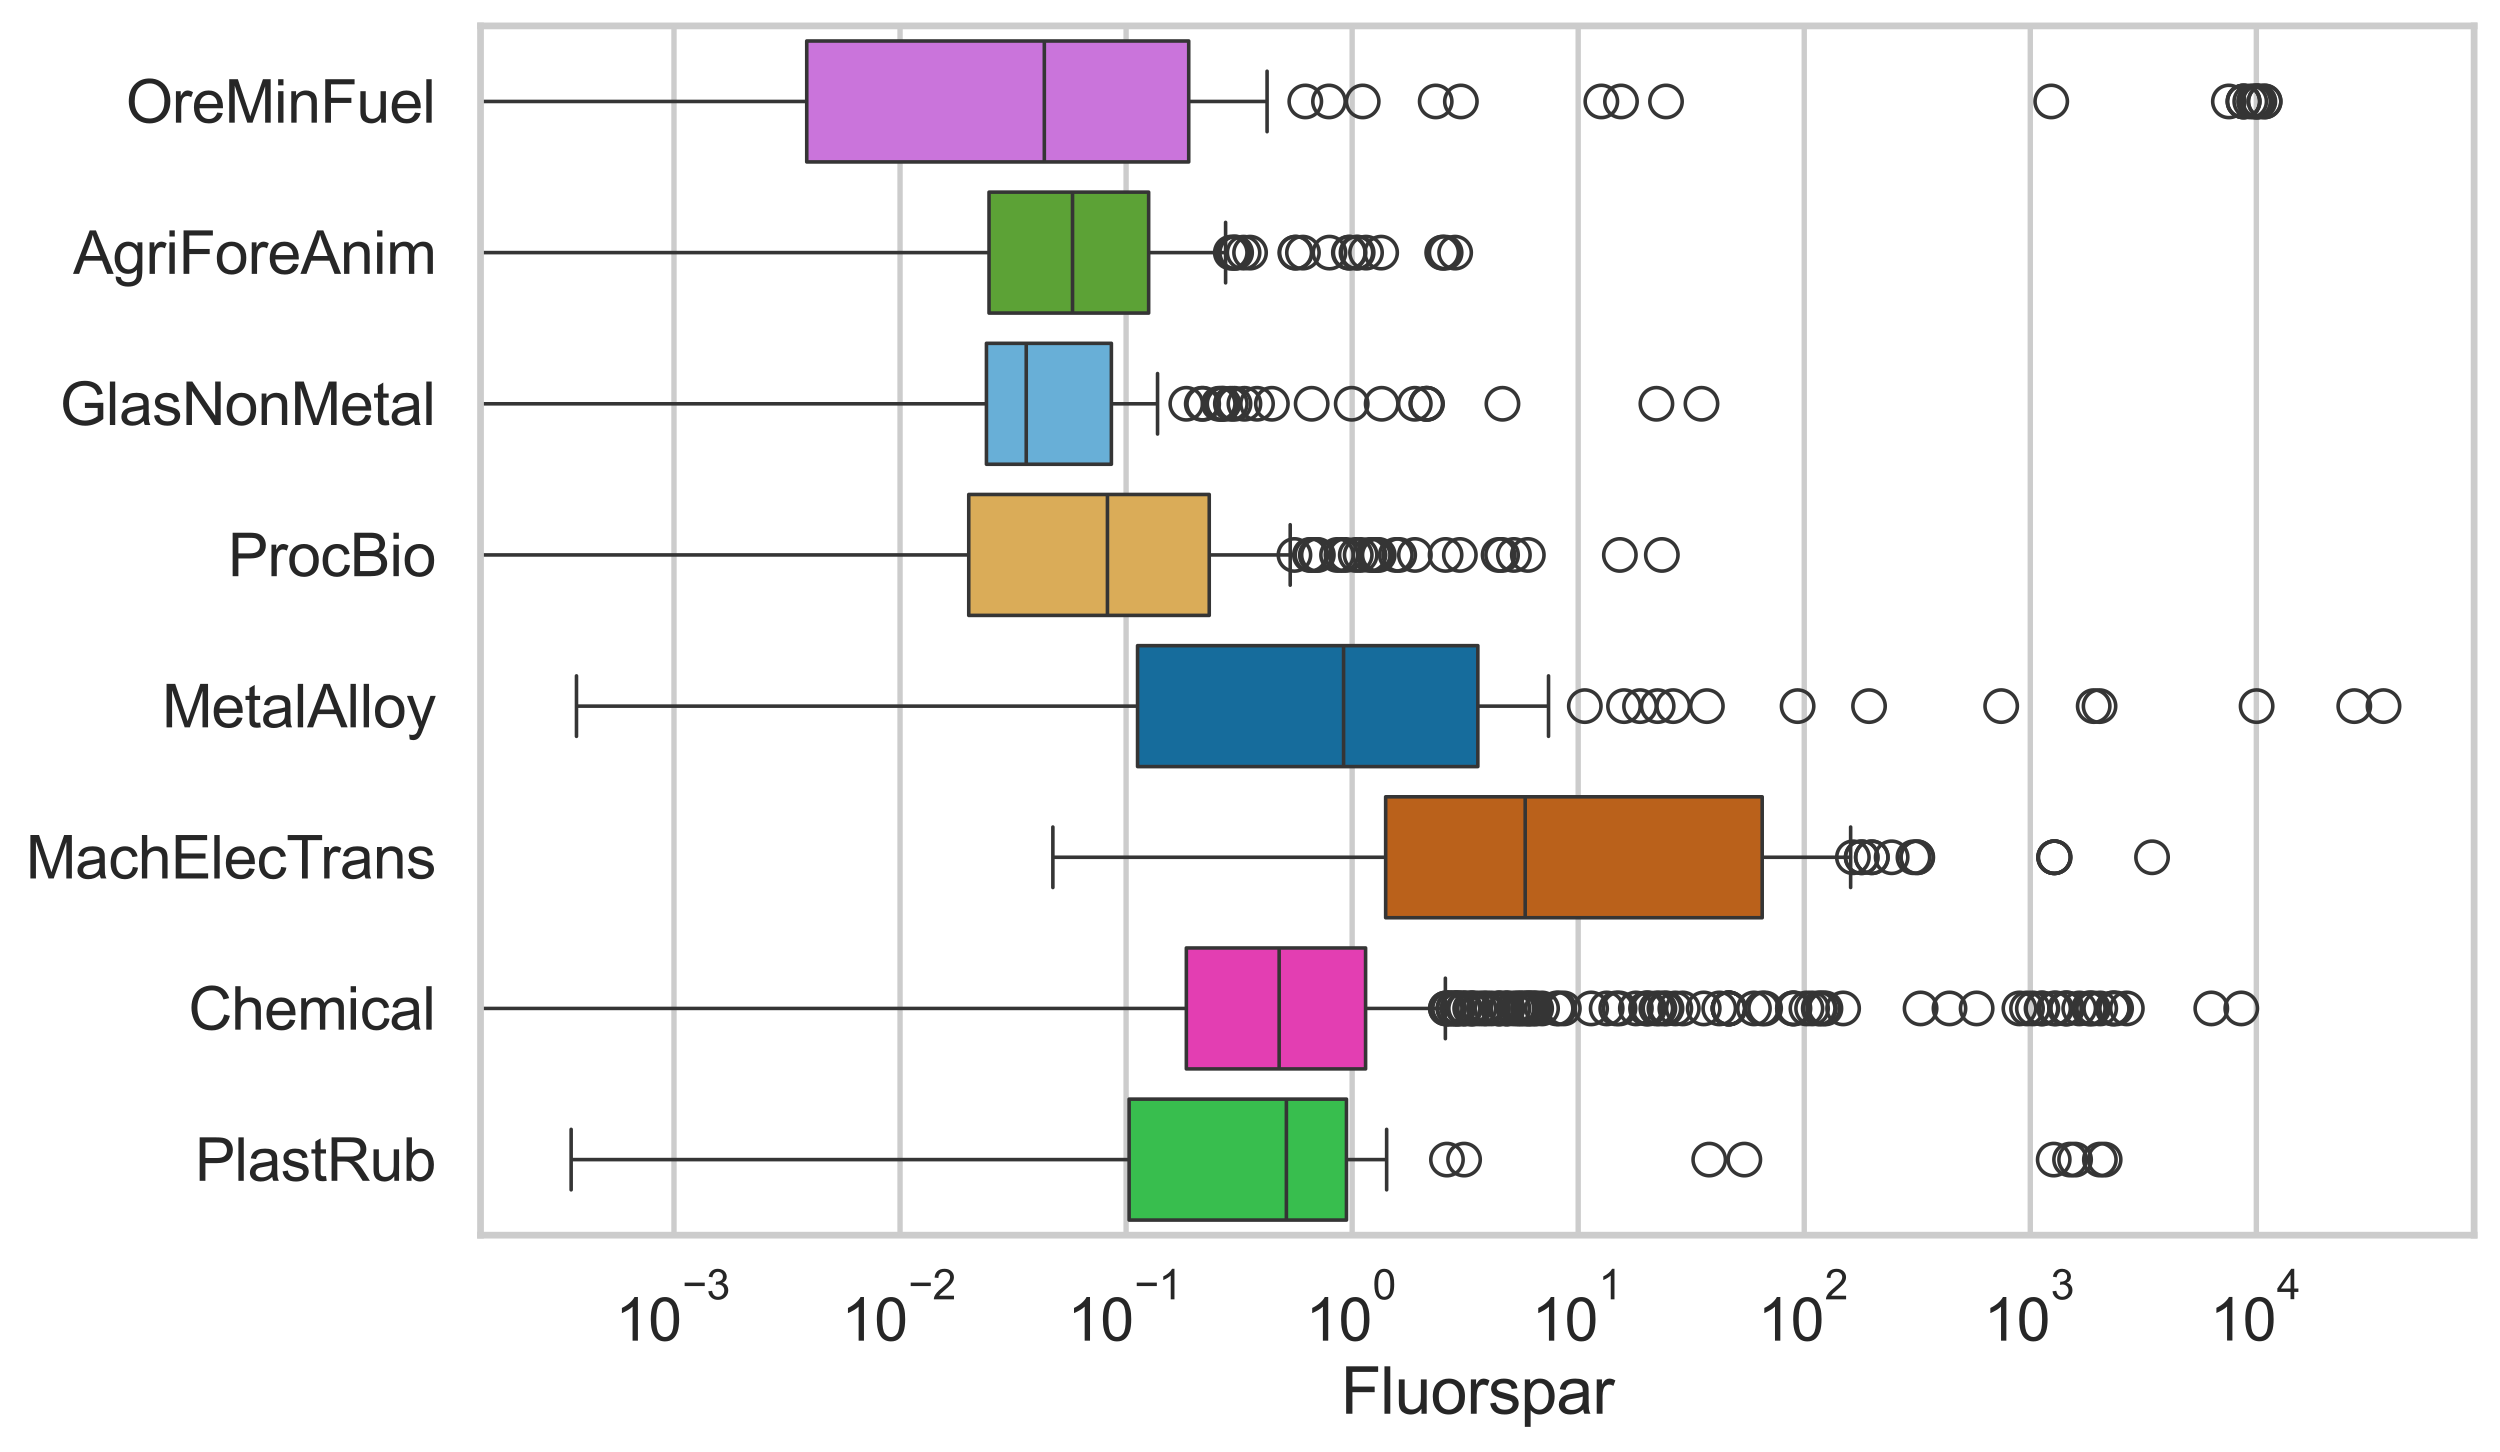 <?xml version="1.0" encoding="utf-8" standalone="no"?>
<!DOCTYPE svg PUBLIC "-//W3C//DTD SVG 1.1//EN"
  "http://www.w3.org/Graphics/SVG/1.1/DTD/svg11.dtd">
<svg xmlns:xlink="http://www.w3.org/1999/xlink" width="695.577pt" height="404.121pt" viewBox="0 0 695.577 404.121" xmlns="http://www.w3.org/2000/svg" version="1.1">
 <defs>
  <style type="text/css">*{stroke-linejoin: round; stroke-linecap: butt}</style>
 </defs>
 <g id="figure_1">
  <g id="patch_1">
   <path d="M 0 404.121 
L 695.577 404.121 
L 695.577 0 
L 0 0 
z
" style="fill: #ffffff"/>
  </g>
  <g id="axes_1">
   <g id="patch_2">
    <path d="M 133.697 343.665 
L 688.377 343.665 
L 688.377 7.2 
L 133.697 7.2 
z
" style="fill: #ffffff"/>
   </g>
   <g id="matplotlib.axis_1">
    <g id="xtick_1">
     <g id="line2d_1">
      <path d="M 187.527 343.665 
L 187.527 7.2 
" clip-path="url(#p55272ef549)" style="fill: none; stroke: #cccccc; stroke-width: 1.5; stroke-linecap: round"/>
     </g>
     <g id="text_1">
      <!-- $\mathdefault{10^{-3}}$ -->
      <g style="fill: #262626" transform="translate(171.192 373.18) scale(0.165 -0.165)">
       <defs>
        <path id="ArialMT-31" d="M 2384 0 
L 1822 0 
L 1822 3584 
Q 1619 3391 1289 3197 
Q 959 3003 697 2906 
L 697 3450 
Q 1169 3672 1522 3987 
Q 1875 4303 2022 4600 
L 2384 4600 
L 2384 0 
z
" transform="scale(0.016)"/>
        <path id="ArialMT-30" d="M 266 2259 
Q 266 3072 433 3567 
Q 600 4063 929 4331 
Q 1259 4600 1759 4600 
Q 2128 4600 2406 4451 
Q 2684 4303 2865 4023 
Q 3047 3744 3150 3342 
Q 3253 2941 3253 2259 
Q 3253 1453 3087 958 
Q 2922 463 2592 192 
Q 2263 -78 1759 -78 
Q 1097 -78 719 397 
Q 266 969 266 2259 
z
M 844 2259 
Q 844 1131 1108 757 
Q 1372 384 1759 384 
Q 2147 384 2411 759 
Q 2675 1134 2675 2259 
Q 2675 3391 2411 3762 
Q 2147 4134 1753 4134 
Q 1366 4134 1134 3806 
Q 844 3388 844 2259 
z
" transform="scale(0.016)"/>
        <path id="ArialMT-2212" d="M 3381 1997 
L 356 1997 
L 356 2522 
L 3381 2522 
L 3381 1997 
z
" transform="scale(0.016)"/>
        <path id="ArialMT-33" d="M 269 1209 
L 831 1284 
Q 928 806 1161 595 
Q 1394 384 1728 384 
Q 2125 384 2398 659 
Q 2672 934 2672 1341 
Q 2672 1728 2419 1979 
Q 2166 2231 1775 2231 
Q 1616 2231 1378 2169 
L 1441 2663 
Q 1497 2656 1531 2656 
Q 1891 2656 2178 2843 
Q 2466 3031 2466 3422 
Q 2466 3731 2256 3934 
Q 2047 4138 1716 4138 
Q 1388 4138 1169 3931 
Q 950 3725 888 3313 
L 325 3413 
Q 428 3978 793 4289 
Q 1159 4600 1703 4600 
Q 2078 4600 2393 4439 
Q 2709 4278 2876 4000 
Q 3044 3722 3044 3409 
Q 3044 3113 2884 2869 
Q 2725 2625 2413 2481 
Q 2819 2388 3044 2092 
Q 3269 1797 3269 1353 
Q 3269 753 2831 336 
Q 2394 -81 1725 -81 
Q 1122 -81 723 278 
Q 325 638 269 1209 
z
" transform="scale(0.016)"/>
       </defs>
       <use xlink:href="#ArialMT-31" transform="translate(0 0.994)"/>
       <use xlink:href="#ArialMT-30" transform="translate(55.615 0.994)"/>
       <use xlink:href="#ArialMT-2212" transform="translate(112.973 70.688) scale(0.7)"/>
       <use xlink:href="#ArialMT-33" transform="translate(153.852 70.688) scale(0.7)"/>
      </g>
     </g>
    </g>
    <g id="xtick_2">
     <g id="line2d_2">
      <path d="M 250.421 343.665 
L 250.421 7.2 
" clip-path="url(#p55272ef549)" style="fill: none; stroke: #cccccc; stroke-width: 1.5; stroke-linecap: round"/>
     </g>
     <g id="text_2">
      <!-- $\mathdefault{10^{-2}}$ -->
      <g style="fill: #262626" transform="translate(234.086 373.18) scale(0.165 -0.165)">
       <defs>
        <path id="ArialMT-32" d="M 3222 541 
L 3222 0 
L 194 0 
Q 188 203 259 391 
Q 375 700 629 1000 
Q 884 1300 1366 1694 
Q 2113 2306 2375 2664 
Q 2638 3022 2638 3341 
Q 2638 3675 2398 3904 
Q 2159 4134 1775 4134 
Q 1369 4134 1125 3890 
Q 881 3647 878 3216 
L 300 3275 
Q 359 3922 746 4261 
Q 1134 4600 1788 4600 
Q 2447 4600 2831 4234 
Q 3216 3869 3216 3328 
Q 3216 3053 3103 2787 
Q 2991 2522 2730 2228 
Q 2469 1934 1863 1422 
Q 1356 997 1212 845 
Q 1069 694 975 541 
L 3222 541 
z
" transform="scale(0.016)"/>
       </defs>
       <use xlink:href="#ArialMT-31" transform="translate(0 0.994)"/>
       <use xlink:href="#ArialMT-30" transform="translate(55.615 0.994)"/>
       <use xlink:href="#ArialMT-2212" transform="translate(112.973 70.688) scale(0.7)"/>
       <use xlink:href="#ArialMT-32" transform="translate(153.852 70.688) scale(0.7)"/>
      </g>
     </g>
    </g>
    <g id="xtick_3">
     <g id="line2d_3">
      <path d="M 313.315 343.665 
L 313.315 7.2 
" clip-path="url(#p55272ef549)" style="fill: none; stroke: #cccccc; stroke-width: 1.5; stroke-linecap: round"/>
     </g>
     <g id="text_3">
      <!-- $\mathdefault{10^{-1}}$ -->
      <g style="fill: #262626" transform="translate(296.98 373.18) scale(0.165 -0.165)">
       <use xlink:href="#ArialMT-31" transform="translate(0 0.994)"/>
       <use xlink:href="#ArialMT-30" transform="translate(55.615 0.994)"/>
       <use xlink:href="#ArialMT-2212" transform="translate(112.973 70.688) scale(0.7)"/>
       <use xlink:href="#ArialMT-31" transform="translate(153.852 70.688) scale(0.7)"/>
      </g>
     </g>
    </g>
    <g id="xtick_4">
     <g id="line2d_4">
      <path d="M 376.209 343.665 
L 376.209 7.2 
" clip-path="url(#p55272ef549)" style="fill: none; stroke: #cccccc; stroke-width: 1.5; stroke-linecap: round"/>
     </g>
     <g id="text_4">
      <!-- $\mathdefault{10^{0}}$ -->
      <g style="fill: #262626" transform="translate(363.256 373.18) scale(0.165 -0.165)">
       <use xlink:href="#ArialMT-31" transform="translate(0 0.994)"/>
       <use xlink:href="#ArialMT-30" transform="translate(55.615 0.994)"/>
       <use xlink:href="#ArialMT-30" transform="translate(112.973 70.688) scale(0.7)"/>
      </g>
     </g>
    </g>
    <g id="xtick_5">
     <g id="line2d_5">
      <path d="M 439.103 343.665 
L 439.103 7.2 
" clip-path="url(#p55272ef549)" style="fill: none; stroke: #cccccc; stroke-width: 1.5; stroke-linecap: round"/>
     </g>
     <g id="text_5">
      <!-- $\mathdefault{10^{1}}$ -->
      <g style="fill: #262626" transform="translate(426.15 373.18) scale(0.165 -0.165)">
       <use xlink:href="#ArialMT-31" transform="translate(0 0.994)"/>
       <use xlink:href="#ArialMT-30" transform="translate(55.615 0.994)"/>
       <use xlink:href="#ArialMT-31" transform="translate(112.973 70.688) scale(0.7)"/>
      </g>
     </g>
    </g>
    <g id="xtick_6">
     <g id="line2d_6">
      <path d="M 501.996 343.665 
L 501.996 7.2 
" clip-path="url(#p55272ef549)" style="fill: none; stroke: #cccccc; stroke-width: 1.5; stroke-linecap: round"/>
     </g>
     <g id="text_6">
      <!-- $\mathdefault{10^{2}}$ -->
      <g style="fill: #262626" transform="translate(489.044 373.18) scale(0.165 -0.165)">
       <use xlink:href="#ArialMT-31" transform="translate(0 0.994)"/>
       <use xlink:href="#ArialMT-30" transform="translate(55.615 0.994)"/>
       <use xlink:href="#ArialMT-32" transform="translate(112.973 70.688) scale(0.7)"/>
      </g>
     </g>
    </g>
    <g id="xtick_7">
     <g id="line2d_7">
      <path d="M 564.89 343.665 
L 564.89 7.2 
" clip-path="url(#p55272ef549)" style="fill: none; stroke: #cccccc; stroke-width: 1.5; stroke-linecap: round"/>
     </g>
     <g id="text_7">
      <!-- $\mathdefault{10^{3}}$ -->
      <g style="fill: #262626" transform="translate(551.938 373.18) scale(0.165 -0.165)">
       <use xlink:href="#ArialMT-31" transform="translate(0 0.994)"/>
       <use xlink:href="#ArialMT-30" transform="translate(55.615 0.994)"/>
       <use xlink:href="#ArialMT-33" transform="translate(112.973 70.688) scale(0.7)"/>
      </g>
     </g>
    </g>
    <g id="xtick_8">
     <g id="line2d_8">
      <path d="M 627.784 343.665 
L 627.784 7.2 
" clip-path="url(#p55272ef549)" style="fill: none; stroke: #cccccc; stroke-width: 1.5; stroke-linecap: round"/>
     </g>
     <g id="text_8">
      <!-- $\mathdefault{10^{4}}$ -->
      <g style="fill: #262626" transform="translate(614.832 373.015) scale(0.165 -0.165)">
       <defs>
        <path id="ArialMT-34" d="M 2069 0 
L 2069 1097 
L 81 1097 
L 81 1613 
L 2172 4581 
L 2631 4581 
L 2631 1613 
L 3250 1613 
L 3250 1097 
L 2631 1097 
L 2631 0 
L 2069 0 
z
M 2069 1613 
L 2069 3678 
L 634 1613 
L 2069 1613 
z
" transform="scale(0.016)"/>
       </defs>
       <use xlink:href="#ArialMT-31" transform="translate(0 0.202)"/>
       <use xlink:href="#ArialMT-30" transform="translate(55.615 0.202)"/>
       <use xlink:href="#ArialMT-34" transform="translate(112.973 69.895) scale(0.7)"/>
      </g>
     </g>
    </g>
    <g id="xtick_9"/>
    <g id="xtick_10"/>
    <g id="xtick_11"/>
    <g id="xtick_12"/>
    <g id="xtick_13"/>
    <g id="xtick_14"/>
    <g id="xtick_15"/>
    <g id="xtick_16"/>
    <g id="xtick_17"/>
    <g id="xtick_18"/>
    <g id="xtick_19"/>
    <g id="xtick_20"/>
    <g id="xtick_21"/>
    <g id="xtick_22"/>
    <g id="xtick_23"/>
    <g id="xtick_24"/>
    <g id="xtick_25"/>
    <g id="xtick_26"/>
    <g id="xtick_27"/>
    <g id="xtick_28"/>
    <g id="xtick_29"/>
    <g id="xtick_30"/>
    <g id="xtick_31"/>
    <g id="xtick_32"/>
    <g id="xtick_33"/>
    <g id="xtick_34"/>
    <g id="xtick_35"/>
    <g id="xtick_36"/>
    <g id="xtick_37"/>
    <g id="xtick_38"/>
    <g id="xtick_39"/>
    <g id="xtick_40"/>
    <g id="xtick_41"/>
    <g id="xtick_42"/>
    <g id="xtick_43"/>
    <g id="xtick_44"/>
    <g id="xtick_45"/>
    <g id="xtick_46"/>
    <g id="xtick_47"/>
    <g id="xtick_48"/>
    <g id="xtick_49"/>
    <g id="xtick_50"/>
    <g id="xtick_51"/>
    <g id="xtick_52"/>
    <g id="xtick_53"/>
    <g id="xtick_54"/>
    <g id="xtick_55"/>
    <g id="xtick_56"/>
    <g id="xtick_57"/>
    <g id="xtick_58"/>
    <g id="xtick_59"/>
    <g id="xtick_60"/>
    <g id="xtick_61"/>
    <g id="xtick_62"/>
    <g id="xtick_63"/>
    <g id="xtick_64"/>
    <g id="xtick_65"/>
    <g id="xtick_66"/>
    <g id="xtick_67"/>
    <g id="xtick_68"/>
    <g id="xtick_69"/>
    <g id="xtick_70"/>
    <g id="xtick_71"/>
    <g id="xtick_72"/>
    <g id="xtick_73"/>
    <g id="xtick_74"/>
    <g id="xtick_75"/>
    <g id="xtick_76"/>
    <g id="xtick_77"/>
    <g id="xtick_78"/>
    <g id="xtick_79"/>
    <g id="xtick_80"/>
    <g id="text_9">
     <!-- Fluorspar -->
     <g style="fill: #262626" transform="translate(373.027 393.344) scale(0.18 -0.18)">
      <defs>
       <path id="ArialMT-46" d="M 525 0 
L 525 4581 
L 3616 4581 
L 3616 4041 
L 1131 4041 
L 1131 2622 
L 3281 2622 
L 3281 2081 
L 1131 2081 
L 1131 0 
L 525 0 
z
" transform="scale(0.016)"/>
       <path id="ArialMT-6c" d="M 409 0 
L 409 4581 
L 972 4581 
L 972 0 
L 409 0 
z
" transform="scale(0.016)"/>
       <path id="ArialMT-75" d="M 2597 0 
L 2597 488 
Q 2209 -75 1544 -75 
Q 1250 -75 995 37 
Q 741 150 617 320 
Q 494 491 444 738 
Q 409 903 409 1263 
L 409 3319 
L 972 3319 
L 972 1478 
Q 972 1038 1006 884 
Q 1059 663 1231 536 
Q 1403 409 1656 409 
Q 1909 409 2131 539 
Q 2353 669 2445 892 
Q 2538 1116 2538 1541 
L 2538 3319 
L 3100 3319 
L 3100 0 
L 2597 0 
z
" transform="scale(0.016)"/>
       <path id="ArialMT-6f" d="M 213 1659 
Q 213 2581 725 3025 
Q 1153 3394 1769 3394 
Q 2453 3394 2887 2945 
Q 3322 2497 3322 1706 
Q 3322 1066 3130 698 
Q 2938 331 2570 128 
Q 2203 -75 1769 -75 
Q 1072 -75 642 372 
Q 213 819 213 1659 
z
M 791 1659 
Q 791 1022 1069 705 
Q 1347 388 1769 388 
Q 2188 388 2466 706 
Q 2744 1025 2744 1678 
Q 2744 2294 2464 2611 
Q 2184 2928 1769 2928 
Q 1347 2928 1069 2612 
Q 791 2297 791 1659 
z
" transform="scale(0.016)"/>
       <path id="ArialMT-72" d="M 416 0 
L 416 3319 
L 922 3319 
L 922 2816 
Q 1116 3169 1280 3281 
Q 1444 3394 1641 3394 
Q 1925 3394 2219 3213 
L 2025 2691 
Q 1819 2813 1613 2813 
Q 1428 2813 1281 2702 
Q 1134 2591 1072 2394 
Q 978 2094 978 1738 
L 978 0 
L 416 0 
z
" transform="scale(0.016)"/>
       <path id="ArialMT-73" d="M 197 991 
L 753 1078 
Q 800 744 1014 566 
Q 1228 388 1613 388 
Q 2000 388 2187 545 
Q 2375 703 2375 916 
Q 2375 1106 2209 1216 
Q 2094 1291 1634 1406 
Q 1016 1563 777 1677 
Q 538 1791 414 1992 
Q 291 2194 291 2438 
Q 291 2659 392 2848 
Q 494 3038 669 3163 
Q 800 3259 1026 3326 
Q 1253 3394 1513 3394 
Q 1903 3394 2198 3281 
Q 2494 3169 2634 2976 
Q 2775 2784 2828 2463 
L 2278 2388 
Q 2241 2644 2061 2787 
Q 1881 2931 1553 2931 
Q 1166 2931 1000 2803 
Q 834 2675 834 2503 
Q 834 2394 903 2306 
Q 972 2216 1119 2156 
Q 1203 2125 1616 2013 
Q 2213 1853 2448 1751 
Q 2684 1650 2818 1456 
Q 2953 1263 2953 975 
Q 2953 694 2789 445 
Q 2625 197 2315 61 
Q 2006 -75 1616 -75 
Q 969 -75 630 194 
Q 291 463 197 991 
z
" transform="scale(0.016)"/>
       <path id="ArialMT-70" d="M 422 -1272 
L 422 3319 
L 934 3319 
L 934 2888 
Q 1116 3141 1344 3267 
Q 1572 3394 1897 3394 
Q 2322 3394 2647 3175 
Q 2972 2956 3137 2557 
Q 3303 2159 3303 1684 
Q 3303 1175 3120 767 
Q 2938 359 2589 142 
Q 2241 -75 1856 -75 
Q 1575 -75 1351 44 
Q 1128 163 984 344 
L 984 -1272 
L 422 -1272 
z
M 931 1641 
Q 931 1000 1190 694 
Q 1450 388 1819 388 
Q 2194 388 2461 705 
Q 2728 1022 2728 1688 
Q 2728 2322 2467 2637 
Q 2206 2953 1844 2953 
Q 1484 2953 1207 2617 
Q 931 2281 931 1641 
z
" transform="scale(0.016)"/>
       <path id="ArialMT-61" d="M 2588 409 
Q 2275 144 1986 34 
Q 1697 -75 1366 -75 
Q 819 -75 525 192 
Q 231 459 231 875 
Q 231 1119 342 1320 
Q 453 1522 633 1644 
Q 813 1766 1038 1828 
Q 1203 1872 1538 1913 
Q 2219 1994 2541 2106 
Q 2544 2222 2544 2253 
Q 2544 2597 2384 2738 
Q 2169 2928 1744 2928 
Q 1347 2928 1158 2789 
Q 969 2650 878 2297 
L 328 2372 
Q 403 2725 575 2942 
Q 747 3159 1072 3276 
Q 1397 3394 1825 3394 
Q 2250 3394 2515 3294 
Q 2781 3194 2906 3042 
Q 3031 2891 3081 2659 
Q 3109 2516 3109 2141 
L 3109 1391 
Q 3109 606 3145 398 
Q 3181 191 3288 0 
L 2700 0 
Q 2613 175 2588 409 
z
M 2541 1666 
Q 2234 1541 1622 1453 
Q 1275 1403 1131 1340 
Q 988 1278 909 1158 
Q 831 1038 831 891 
Q 831 666 1001 516 
Q 1172 366 1500 366 
Q 1825 366 2078 508 
Q 2331 650 2450 897 
Q 2541 1088 2541 1459 
L 2541 1666 
z
" transform="scale(0.016)"/>
      </defs>
      <use xlink:href="#ArialMT-46"/>
      <use xlink:href="#ArialMT-6c" transform="translate(61.084 0)"/>
      <use xlink:href="#ArialMT-75" transform="translate(83.301 0)"/>
      <use xlink:href="#ArialMT-6f" transform="translate(138.916 0)"/>
      <use xlink:href="#ArialMT-72" transform="translate(194.531 0)"/>
      <use xlink:href="#ArialMT-73" transform="translate(227.832 0)"/>
      <use xlink:href="#ArialMT-70" transform="translate(277.832 0)"/>
      <use xlink:href="#ArialMT-61" transform="translate(333.447 0)"/>
      <use xlink:href="#ArialMT-72" transform="translate(389.062 0)"/>
     </g>
    </g>
   </g>
   <g id="matplotlib.axis_2">
    <g id="ytick_1">
     <g id="text_10">
      <!-- OreMinFuel -->
      <g style="fill: #262626" transform="translate(35.013 34.134) scale(0.165 -0.165)">
       <defs>
        <path id="ArialMT-4f" d="M 309 2231 
Q 309 3372 921 4017 
Q 1534 4663 2503 4663 
Q 3138 4663 3647 4359 
Q 4156 4056 4423 3514 
Q 4691 2972 4691 2284 
Q 4691 1588 4409 1038 
Q 4128 488 3612 205 
Q 3097 -78 2500 -78 
Q 1853 -78 1343 234 
Q 834 547 571 1087 
Q 309 1628 309 2231 
z
M 934 2222 
Q 934 1394 1379 917 
Q 1825 441 2497 441 
Q 3181 441 3623 922 
Q 4066 1403 4066 2288 
Q 4066 2847 3877 3264 
Q 3688 3681 3323 3911 
Q 2959 4141 2506 4141 
Q 1863 4141 1398 3698 
Q 934 3256 934 2222 
z
" transform="scale(0.016)"/>
        <path id="ArialMT-65" d="M 2694 1069 
L 3275 997 
Q 3138 488 2766 206 
Q 2394 -75 1816 -75 
Q 1088 -75 661 373 
Q 234 822 234 1631 
Q 234 2469 665 2931 
Q 1097 3394 1784 3394 
Q 2450 3394 2872 2941 
Q 3294 2488 3294 1666 
Q 3294 1616 3291 1516 
L 816 1516 
Q 847 969 1125 678 
Q 1403 388 1819 388 
Q 2128 388 2347 550 
Q 2566 713 2694 1069 
z
M 847 1978 
L 2700 1978 
Q 2663 2397 2488 2606 
Q 2219 2931 1791 2931 
Q 1403 2931 1139 2672 
Q 875 2413 847 1978 
z
" transform="scale(0.016)"/>
        <path id="ArialMT-4d" d="M 475 0 
L 475 4581 
L 1388 4581 
L 2472 1338 
Q 2622 884 2691 659 
Q 2769 909 2934 1394 
L 4031 4581 
L 4847 4581 
L 4847 0 
L 4263 0 
L 4263 3834 
L 2931 0 
L 2384 0 
L 1059 3900 
L 1059 0 
L 475 0 
z
" transform="scale(0.016)"/>
        <path id="ArialMT-69" d="M 425 3934 
L 425 4581 
L 988 4581 
L 988 3934 
L 425 3934 
z
M 425 0 
L 425 3319 
L 988 3319 
L 988 0 
L 425 0 
z
" transform="scale(0.016)"/>
        <path id="ArialMT-6e" d="M 422 0 
L 422 3319 
L 928 3319 
L 928 2847 
Q 1294 3394 1984 3394 
Q 2284 3394 2536 3286 
Q 2788 3178 2913 3003 
Q 3038 2828 3088 2588 
Q 3119 2431 3119 2041 
L 3119 0 
L 2556 0 
L 2556 2019 
Q 2556 2363 2490 2533 
Q 2425 2703 2258 2804 
Q 2091 2906 1866 2906 
Q 1506 2906 1245 2678 
Q 984 2450 984 1813 
L 984 0 
L 422 0 
z
" transform="scale(0.016)"/>
       </defs>
       <use xlink:href="#ArialMT-4f"/>
       <use xlink:href="#ArialMT-72" transform="translate(77.783 0)"/>
       <use xlink:href="#ArialMT-65" transform="translate(111.084 0)"/>
       <use xlink:href="#ArialMT-4d" transform="translate(166.699 0)"/>
       <use xlink:href="#ArialMT-69" transform="translate(250 0)"/>
       <use xlink:href="#ArialMT-6e" transform="translate(272.217 0)"/>
       <use xlink:href="#ArialMT-46" transform="translate(327.832 0)"/>
       <use xlink:href="#ArialMT-75" transform="translate(388.916 0)"/>
       <use xlink:href="#ArialMT-65" transform="translate(444.531 0)"/>
       <use xlink:href="#ArialMT-6c" transform="translate(500.146 0)"/>
      </g>
     </g>
    </g>
    <g id="ytick_2">
     <g id="text_11">
      <!-- AgriForeAnim -->
      <g style="fill: #262626" transform="translate(20.341 76.192) scale(0.165 -0.165)">
       <defs>
        <path id="ArialMT-41" d="M -9 0 
L 1750 4581 
L 2403 4581 
L 4278 0 
L 3588 0 
L 3053 1388 
L 1138 1388 
L 634 0 
L -9 0 
z
M 1313 1881 
L 2866 1881 
L 2388 3150 
Q 2169 3728 2063 4100 
Q 1975 3659 1816 3225 
L 1313 1881 
z
" transform="scale(0.016)"/>
        <path id="ArialMT-67" d="M 319 -275 
L 866 -356 
Q 900 -609 1056 -725 
Q 1266 -881 1628 -881 
Q 2019 -881 2231 -725 
Q 2444 -569 2519 -288 
Q 2563 -116 2559 434 
Q 2191 0 1641 0 
Q 956 0 581 494 
Q 206 988 206 1678 
Q 206 2153 378 2554 
Q 550 2956 876 3175 
Q 1203 3394 1644 3394 
Q 2231 3394 2613 2919 
L 2613 3319 
L 3131 3319 
L 3131 450 
Q 3131 -325 2973 -648 
Q 2816 -972 2473 -1159 
Q 2131 -1347 1631 -1347 
Q 1038 -1347 672 -1080 
Q 306 -813 319 -275 
z
M 784 1719 
Q 784 1066 1043 766 
Q 1303 466 1694 466 
Q 2081 466 2343 764 
Q 2606 1063 2606 1700 
Q 2606 2309 2336 2618 
Q 2066 2928 1684 2928 
Q 1309 2928 1046 2623 
Q 784 2319 784 1719 
z
" transform="scale(0.016)"/>
        <path id="ArialMT-6d" d="M 422 0 
L 422 3319 
L 925 3319 
L 925 2853 
Q 1081 3097 1340 3245 
Q 1600 3394 1931 3394 
Q 2300 3394 2536 3241 
Q 2772 3088 2869 2813 
Q 3263 3394 3894 3394 
Q 4388 3394 4653 3120 
Q 4919 2847 4919 2278 
L 4919 0 
L 4359 0 
L 4359 2091 
Q 4359 2428 4304 2576 
Q 4250 2725 4106 2815 
Q 3963 2906 3769 2906 
Q 3419 2906 3187 2673 
Q 2956 2441 2956 1928 
L 2956 0 
L 2394 0 
L 2394 2156 
Q 2394 2531 2256 2718 
Q 2119 2906 1806 2906 
Q 1569 2906 1367 2781 
Q 1166 2656 1075 2415 
Q 984 2175 984 1722 
L 984 0 
L 422 0 
z
" transform="scale(0.016)"/>
       </defs>
       <use xlink:href="#ArialMT-41"/>
       <use xlink:href="#ArialMT-67" transform="translate(66.699 0)"/>
       <use xlink:href="#ArialMT-72" transform="translate(122.314 0)"/>
       <use xlink:href="#ArialMT-69" transform="translate(155.615 0)"/>
       <use xlink:href="#ArialMT-46" transform="translate(177.832 0)"/>
       <use xlink:href="#ArialMT-6f" transform="translate(238.916 0)"/>
       <use xlink:href="#ArialMT-72" transform="translate(294.531 0)"/>
       <use xlink:href="#ArialMT-65" transform="translate(327.832 0)"/>
       <use xlink:href="#ArialMT-41" transform="translate(383.447 0)"/>
       <use xlink:href="#ArialMT-6e" transform="translate(450.146 0)"/>
       <use xlink:href="#ArialMT-69" transform="translate(505.762 0)"/>
       <use xlink:href="#ArialMT-6d" transform="translate(527.979 0)"/>
      </g>
     </g>
    </g>
    <g id="ytick_3">
     <g id="text_12">
      <!-- GlasNonMetal -->
      <g style="fill: #262626" transform="translate(16.659 118.25) scale(0.165 -0.165)">
       <defs>
        <path id="ArialMT-47" d="M 2638 1797 
L 2638 2334 
L 4578 2338 
L 4578 638 
Q 4131 281 3656 101 
Q 3181 -78 2681 -78 
Q 2006 -78 1454 211 
Q 903 500 622 1047 
Q 341 1594 341 2269 
Q 341 2938 620 3517 
Q 900 4097 1425 4378 
Q 1950 4659 2634 4659 
Q 3131 4659 3532 4498 
Q 3934 4338 4162 4050 
Q 4391 3763 4509 3300 
L 3963 3150 
Q 3859 3500 3706 3700 
Q 3553 3900 3268 4020 
Q 2984 4141 2638 4141 
Q 2222 4141 1919 4014 
Q 1616 3888 1430 3681 
Q 1244 3475 1141 3228 
Q 966 2803 966 2306 
Q 966 1694 1177 1281 
Q 1388 869 1791 669 
Q 2194 469 2647 469 
Q 3041 469 3416 620 
Q 3791 772 3984 944 
L 3984 1797 
L 2638 1797 
z
" transform="scale(0.016)"/>
        <path id="ArialMT-4e" d="M 488 0 
L 488 4581 
L 1109 4581 
L 3516 984 
L 3516 4581 
L 4097 4581 
L 4097 0 
L 3475 0 
L 1069 3600 
L 1069 0 
L 488 0 
z
" transform="scale(0.016)"/>
        <path id="ArialMT-74" d="M 1650 503 
L 1731 6 
Q 1494 -44 1306 -44 
Q 1000 -44 831 53 
Q 663 150 594 308 
Q 525 466 525 972 
L 525 2881 
L 113 2881 
L 113 3319 
L 525 3319 
L 525 4141 
L 1084 4478 
L 1084 3319 
L 1650 3319 
L 1650 2881 
L 1084 2881 
L 1084 941 
Q 1084 700 1114 631 
Q 1144 563 1211 522 
Q 1278 481 1403 481 
Q 1497 481 1650 503 
z
" transform="scale(0.016)"/>
       </defs>
       <use xlink:href="#ArialMT-47"/>
       <use xlink:href="#ArialMT-6c" transform="translate(77.783 0)"/>
       <use xlink:href="#ArialMT-61" transform="translate(100 0)"/>
       <use xlink:href="#ArialMT-73" transform="translate(155.615 0)"/>
       <use xlink:href="#ArialMT-4e" transform="translate(205.615 0)"/>
       <use xlink:href="#ArialMT-6f" transform="translate(277.832 0)"/>
       <use xlink:href="#ArialMT-6e" transform="translate(333.447 0)"/>
       <use xlink:href="#ArialMT-4d" transform="translate(389.062 0)"/>
       <use xlink:href="#ArialMT-65" transform="translate(472.363 0)"/>
       <use xlink:href="#ArialMT-74" transform="translate(527.979 0)"/>
       <use xlink:href="#ArialMT-61" transform="translate(555.762 0)"/>
       <use xlink:href="#ArialMT-6c" transform="translate(611.377 0)"/>
      </g>
     </g>
    </g>
    <g id="ytick_4">
     <g id="text_13">
      <!-- ProcBio -->
      <g style="fill: #262626" transform="translate(63.424 160.308) scale(0.165 -0.165)">
       <defs>
        <path id="ArialMT-50" d="M 494 0 
L 494 4581 
L 2222 4581 
Q 2678 4581 2919 4538 
Q 3256 4481 3484 4323 
Q 3713 4166 3852 3881 
Q 3991 3597 3991 3256 
Q 3991 2672 3619 2267 
Q 3247 1863 2275 1863 
L 1100 1863 
L 1100 0 
L 494 0 
z
M 1100 2403 
L 2284 2403 
Q 2872 2403 3119 2622 
Q 3366 2841 3366 3238 
Q 3366 3525 3220 3729 
Q 3075 3934 2838 4000 
Q 2684 4041 2272 4041 
L 1100 4041 
L 1100 2403 
z
" transform="scale(0.016)"/>
        <path id="ArialMT-63" d="M 2588 1216 
L 3141 1144 
Q 3050 572 2676 248 
Q 2303 -75 1759 -75 
Q 1078 -75 664 370 
Q 250 816 250 1647 
Q 250 2184 428 2587 
Q 606 2991 970 3192 
Q 1334 3394 1763 3394 
Q 2303 3394 2647 3120 
Q 2991 2847 3088 2344 
L 2541 2259 
Q 2463 2594 2264 2762 
Q 2066 2931 1784 2931 
Q 1359 2931 1093 2626 
Q 828 2322 828 1663 
Q 828 994 1084 691 
Q 1341 388 1753 388 
Q 2084 388 2306 591 
Q 2528 794 2588 1216 
z
" transform="scale(0.016)"/>
        <path id="ArialMT-42" d="M 469 0 
L 469 4581 
L 2188 4581 
Q 2713 4581 3030 4442 
Q 3347 4303 3526 4014 
Q 3706 3725 3706 3409 
Q 3706 3116 3547 2856 
Q 3388 2597 3066 2438 
Q 3481 2316 3704 2022 
Q 3928 1728 3928 1328 
Q 3928 1006 3792 729 
Q 3656 453 3456 303 
Q 3256 153 2954 76 
Q 2653 0 2216 0 
L 469 0 
z
M 1075 2656 
L 2066 2656 
Q 2469 2656 2644 2709 
Q 2875 2778 2992 2937 
Q 3109 3097 3109 3338 
Q 3109 3566 3000 3739 
Q 2891 3913 2687 3977 
Q 2484 4041 1991 4041 
L 1075 4041 
L 1075 2656 
z
M 1075 541 
L 2216 541 
Q 2509 541 2628 563 
Q 2838 600 2978 687 
Q 3119 775 3209 942 
Q 3300 1109 3300 1328 
Q 3300 1584 3169 1773 
Q 3038 1963 2805 2039 
Q 2572 2116 2134 2116 
L 1075 2116 
L 1075 541 
z
" transform="scale(0.016)"/>
       </defs>
       <use xlink:href="#ArialMT-50"/>
       <use xlink:href="#ArialMT-72" transform="translate(66.699 0)"/>
       <use xlink:href="#ArialMT-6f" transform="translate(100 0)"/>
       <use xlink:href="#ArialMT-63" transform="translate(155.615 0)"/>
       <use xlink:href="#ArialMT-42" transform="translate(205.615 0)"/>
       <use xlink:href="#ArialMT-69" transform="translate(272.314 0)"/>
       <use xlink:href="#ArialMT-6f" transform="translate(294.531 0)"/>
      </g>
     </g>
    </g>
    <g id="ytick_5">
     <g id="text_14">
      <!-- MetalAlloy -->
      <g style="fill: #262626" transform="translate(45.088 202.366) scale(0.165 -0.165)">
       <defs>
        <path id="ArialMT-79" d="M 397 -1278 
L 334 -750 
Q 519 -800 656 -800 
Q 844 -800 956 -737 
Q 1069 -675 1141 -563 
Q 1194 -478 1313 -144 
Q 1328 -97 1363 -6 
L 103 3319 
L 709 3319 
L 1400 1397 
Q 1534 1031 1641 628 
Q 1738 1016 1872 1384 
L 2581 3319 
L 3144 3319 
L 1881 -56 
Q 1678 -603 1566 -809 
Q 1416 -1088 1222 -1217 
Q 1028 -1347 759 -1347 
Q 597 -1347 397 -1278 
z
" transform="scale(0.016)"/>
       </defs>
       <use xlink:href="#ArialMT-4d"/>
       <use xlink:href="#ArialMT-65" transform="translate(83.301 0)"/>
       <use xlink:href="#ArialMT-74" transform="translate(138.916 0)"/>
       <use xlink:href="#ArialMT-61" transform="translate(166.699 0)"/>
       <use xlink:href="#ArialMT-6c" transform="translate(222.314 0)"/>
       <use xlink:href="#ArialMT-41" transform="translate(244.531 0)"/>
       <use xlink:href="#ArialMT-6c" transform="translate(311.23 0)"/>
       <use xlink:href="#ArialMT-6c" transform="translate(333.447 0)"/>
       <use xlink:href="#ArialMT-6f" transform="translate(355.664 0)"/>
       <use xlink:href="#ArialMT-79" transform="translate(411.279 0)"/>
      </g>
     </g>
    </g>
    <g id="ytick_6">
     <g id="text_15">
      <!-- MachElecTrans -->
      <g style="fill: #262626" transform="translate(7.2 244.425) scale(0.165 -0.165)">
       <defs>
        <path id="ArialMT-68" d="M 422 0 
L 422 4581 
L 984 4581 
L 984 2938 
Q 1378 3394 1978 3394 
Q 2347 3394 2619 3248 
Q 2891 3103 3008 2847 
Q 3125 2591 3125 2103 
L 3125 0 
L 2563 0 
L 2563 2103 
Q 2563 2525 2380 2717 
Q 2197 2909 1863 2909 
Q 1613 2909 1392 2779 
Q 1172 2650 1078 2428 
Q 984 2206 984 1816 
L 984 0 
L 422 0 
z
" transform="scale(0.016)"/>
        <path id="ArialMT-45" d="M 506 0 
L 506 4581 
L 3819 4581 
L 3819 4041 
L 1113 4041 
L 1113 2638 
L 3647 2638 
L 3647 2100 
L 1113 2100 
L 1113 541 
L 3925 541 
L 3925 0 
L 506 0 
z
" transform="scale(0.016)"/>
        <path id="ArialMT-54" d="M 1659 0 
L 1659 4041 
L 150 4041 
L 150 4581 
L 3781 4581 
L 3781 4041 
L 2266 4041 
L 2266 0 
L 1659 0 
z
" transform="scale(0.016)"/>
       </defs>
       <use xlink:href="#ArialMT-4d"/>
       <use xlink:href="#ArialMT-61" transform="translate(83.301 0)"/>
       <use xlink:href="#ArialMT-63" transform="translate(138.916 0)"/>
       <use xlink:href="#ArialMT-68" transform="translate(188.916 0)"/>
       <use xlink:href="#ArialMT-45" transform="translate(244.531 0)"/>
       <use xlink:href="#ArialMT-6c" transform="translate(311.23 0)"/>
       <use xlink:href="#ArialMT-65" transform="translate(333.447 0)"/>
       <use xlink:href="#ArialMT-63" transform="translate(389.062 0)"/>
       <use xlink:href="#ArialMT-54" transform="translate(439.062 0)"/>
       <use xlink:href="#ArialMT-72" transform="translate(496.396 0)"/>
       <use xlink:href="#ArialMT-61" transform="translate(529.697 0)"/>
       <use xlink:href="#ArialMT-6e" transform="translate(585.312 0)"/>
       <use xlink:href="#ArialMT-73" transform="translate(640.928 0)"/>
      </g>
     </g>
    </g>
    <g id="ytick_7">
     <g id="text_16">
      <!-- Chemical -->
      <g style="fill: #262626" transform="translate(52.428 286.483) scale(0.165 -0.165)">
       <defs>
        <path id="ArialMT-43" d="M 3763 1606 
L 4369 1453 
Q 4178 706 3683 314 
Q 3188 -78 2472 -78 
Q 1731 -78 1267 223 
Q 803 525 561 1097 
Q 319 1669 319 2325 
Q 319 3041 592 3573 
Q 866 4106 1370 4382 
Q 1875 4659 2481 4659 
Q 3169 4659 3637 4309 
Q 4106 3959 4291 3325 
L 3694 3184 
Q 3534 3684 3231 3912 
Q 2928 4141 2469 4141 
Q 1941 4141 1586 3887 
Q 1231 3634 1087 3207 
Q 944 2781 944 2328 
Q 944 1744 1114 1308 
Q 1284 872 1643 656 
Q 2003 441 2422 441 
Q 2931 441 3284 734 
Q 3638 1028 3763 1606 
z
" transform="scale(0.016)"/>
       </defs>
       <use xlink:href="#ArialMT-43"/>
       <use xlink:href="#ArialMT-68" transform="translate(72.217 0)"/>
       <use xlink:href="#ArialMT-65" transform="translate(127.832 0)"/>
       <use xlink:href="#ArialMT-6d" transform="translate(183.447 0)"/>
       <use xlink:href="#ArialMT-69" transform="translate(266.748 0)"/>
       <use xlink:href="#ArialMT-63" transform="translate(288.965 0)"/>
       <use xlink:href="#ArialMT-61" transform="translate(338.965 0)"/>
       <use xlink:href="#ArialMT-6c" transform="translate(394.58 0)"/>
      </g>
     </g>
    </g>
    <g id="ytick_8">
     <g id="text_17">
      <!-- PlastRub -->
      <g style="fill: #262626" transform="translate(54.248 328.541) scale(0.165 -0.165)">
       <defs>
        <path id="ArialMT-52" d="M 503 0 
L 503 4581 
L 2534 4581 
Q 3147 4581 3465 4457 
Q 3784 4334 3975 4021 
Q 4166 3709 4166 3331 
Q 4166 2844 3850 2509 
Q 3534 2175 2875 2084 
Q 3116 1969 3241 1856 
Q 3506 1613 3744 1247 
L 4541 0 
L 3778 0 
L 3172 953 
Q 2906 1366 2734 1584 
Q 2563 1803 2427 1890 
Q 2291 1978 2150 2013 
Q 2047 2034 1813 2034 
L 1109 2034 
L 1109 0 
L 503 0 
z
M 1109 2559 
L 2413 2559 
Q 2828 2559 3062 2645 
Q 3297 2731 3419 2920 
Q 3541 3109 3541 3331 
Q 3541 3656 3305 3865 
Q 3069 4075 2559 4075 
L 1109 4075 
L 1109 2559 
z
" transform="scale(0.016)"/>
        <path id="ArialMT-62" d="M 941 0 
L 419 0 
L 419 4581 
L 981 4581 
L 981 2947 
Q 1338 3394 1891 3394 
Q 2197 3394 2470 3270 
Q 2744 3147 2920 2923 
Q 3097 2700 3197 2384 
Q 3297 2069 3297 1709 
Q 3297 856 2875 390 
Q 2453 -75 1863 -75 
Q 1275 -75 941 416 
L 941 0 
z
M 934 1684 
Q 934 1088 1097 822 
Q 1363 388 1816 388 
Q 2184 388 2453 708 
Q 2722 1028 2722 1663 
Q 2722 2313 2464 2622 
Q 2206 2931 1841 2931 
Q 1472 2931 1203 2611 
Q 934 2291 934 1684 
z
" transform="scale(0.016)"/>
       </defs>
       <use xlink:href="#ArialMT-50"/>
       <use xlink:href="#ArialMT-6c" transform="translate(66.699 0)"/>
       <use xlink:href="#ArialMT-61" transform="translate(88.916 0)"/>
       <use xlink:href="#ArialMT-73" transform="translate(144.531 0)"/>
       <use xlink:href="#ArialMT-74" transform="translate(194.531 0)"/>
       <use xlink:href="#ArialMT-52" transform="translate(222.314 0)"/>
       <use xlink:href="#ArialMT-75" transform="translate(294.531 0)"/>
       <use xlink:href="#ArialMT-62" transform="translate(350.146 0)"/>
      </g>
     </g>
    </g>
   </g>
   <g id="patch_3">
    <path d="M 224.459 11.406 
L 224.459 45.052 
L 330.738 45.052 
L 330.738 11.406 
L 224.459 11.406 
z
" clip-path="url(#p55272ef549)" style="fill: #ca74db; stroke: #353535; stroke-linejoin: miter"/>
   </g>
   <g id="line2d_9">
    <path d="M 224.459 28.229 
L -1 28.229 
" clip-path="url(#p55272ef549)" style="fill: none; stroke: #353535"/>
   </g>
   <g id="line2d_10">
    <path d="M 330.738 28.229 
L 352.541 28.229 
" clip-path="url(#p55272ef549)" style="fill: none; stroke: #353535"/>
   </g>
   <g id="line2d_11">
    <path clip-path="url(#p55272ef549)" style="fill: none; stroke: #353535; stroke-linecap: round"/>
   </g>
   <g id="line2d_12">
    <path d="M 352.541 19.817 
L 352.541 36.641 
" clip-path="url(#p55272ef549)" style="fill: none; stroke: #353535; stroke-linecap: round"/>
   </g>
   <g id="line2d_13">
    <defs>
     <path id="m23c662977e" d="M 0 4.5 
C 1.193 4.5 2.338 4.026 3.182 3.182 
C 4.026 2.338 4.5 1.193 4.5 0 
C 4.5 -1.193 4.026 -2.338 3.182 -3.182 
C 2.338 -4.026 1.193 -4.5 0 -4.5 
C -1.193 -4.5 -2.338 -4.026 -3.182 -3.182 
C -4.026 -2.338 -4.5 -1.193 -4.5 0 
C -4.5 1.193 -4.026 2.338 -3.182 3.182 
C -2.338 4.026 -1.193 4.5 0 4.5 
z
" style="stroke: #353535"/>
    </defs>
    <g clip-path="url(#p55272ef549)">
     <use xlink:href="#m23c662977e" x="628.024" y="28.229" style="fill-opacity: 0; stroke: #353535"/>
     <use xlink:href="#m23c662977e" x="624.186" y="28.229" style="fill-opacity: 0; stroke: #353535"/>
     <use xlink:href="#m23c662977e" x="399.458" y="28.229" style="fill-opacity: 0; stroke: #353535"/>
     <use xlink:href="#m23c662977e" x="379.151" y="28.229" style="fill-opacity: 0; stroke: #353535"/>
     <use xlink:href="#m23c662977e" x="369.76" y="28.229" style="fill-opacity: 0; stroke: #353535"/>
     <use xlink:href="#m23c662977e" x="630.092" y="28.229" style="fill-opacity: 0; stroke: #353535"/>
     <use xlink:href="#m23c662977e" x="363.177" y="28.229" style="fill-opacity: 0; stroke: #353535"/>
     <use xlink:href="#m23c662977e" x="628.624" y="28.229" style="fill-opacity: 0; stroke: #353535"/>
     <use xlink:href="#m23c662977e" x="627.156" y="28.229" style="fill-opacity: 0; stroke: #353535"/>
     <use xlink:href="#m23c662977e" x="570.712" y="28.229" style="fill-opacity: 0; stroke: #353535"/>
     <use xlink:href="#m23c662977e" x="624.221" y="28.229" style="fill-opacity: 0; stroke: #353535"/>
     <use xlink:href="#m23c662977e" x="451.012" y="28.229" style="fill-opacity: 0; stroke: #353535"/>
     <use xlink:href="#m23c662977e" x="627.815" y="28.229" style="fill-opacity: 0; stroke: #353535"/>
     <use xlink:href="#m23c662977e" x="630.092" y="28.229" style="fill-opacity: 0; stroke: #353535"/>
     <use xlink:href="#m23c662977e" x="463.534" y="28.229" style="fill-opacity: 0; stroke: #353535"/>
     <use xlink:href="#m23c662977e" x="445.543" y="28.229" style="fill-opacity: 0; stroke: #353535"/>
     <use xlink:href="#m23c662977e" x="624.279" y="28.229" style="fill-opacity: 0; stroke: #353535"/>
     <use xlink:href="#m23c662977e" x="627.815" y="28.229" style="fill-opacity: 0; stroke: #353535"/>
     <use xlink:href="#m23c662977e" x="626.087" y="28.229" style="fill-opacity: 0; stroke: #353535"/>
     <use xlink:href="#m23c662977e" x="620.136" y="28.229" style="fill-opacity: 0; stroke: #353535"/>
     <use xlink:href="#m23c662977e" x="406.458" y="28.229" style="fill-opacity: 0; stroke: #353535"/>
    </g>
   </g>
   <g id="patch_4">
    <path d="M 275.179 53.464 
L 275.179 87.11 
L 319.591 87.11 
L 319.591 53.464 
L 275.179 53.464 
z
" clip-path="url(#p55272ef549)" style="fill: #5ca236; stroke: #353535; stroke-linejoin: miter"/>
   </g>
   <g id="line2d_14">
    <path d="M 275.179 70.287 
L -1 70.287 
" clip-path="url(#p55272ef549)" style="fill: none; stroke: #353535"/>
   </g>
   <g id="line2d_15">
    <path d="M 319.591 70.287 
L 340.999 70.287 
" clip-path="url(#p55272ef549)" style="fill: none; stroke: #353535"/>
   </g>
   <g id="line2d_16">
    <path clip-path="url(#p55272ef549)" style="fill: none; stroke: #353535; stroke-linecap: round"/>
   </g>
   <g id="line2d_17">
    <path d="M 340.999 61.875 
L 340.999 78.699 
" clip-path="url(#p55272ef549)" style="fill: none; stroke: #353535; stroke-linecap: round"/>
   </g>
   <g id="line2d_18">
    <g clip-path="url(#p55272ef549)">
     <use xlink:href="#m23c662977e" x="402.215" y="70.287" style="fill-opacity: 0; stroke: #353535"/>
     <use xlink:href="#m23c662977e" x="401.463" y="70.287" style="fill-opacity: 0; stroke: #353535"/>
     <use xlink:href="#m23c662977e" x="343.517" y="70.287" style="fill-opacity: 0; stroke: #353535"/>
     <use xlink:href="#m23c662977e" x="360.542" y="70.287" style="fill-opacity: 0; stroke: #353535"/>
     <use xlink:href="#m23c662977e" x="342.859" y="70.287" style="fill-opacity: 0; stroke: #353535"/>
     <use xlink:href="#m23c662977e" x="404.865" y="70.287" style="fill-opacity: 0; stroke: #353535"/>
     <use xlink:href="#m23c662977e" x="362.516" y="70.287" style="fill-opacity: 0; stroke: #353535"/>
     <use xlink:href="#m23c662977e" x="377.746" y="70.287" style="fill-opacity: 0; stroke: #353535"/>
     <use xlink:href="#m23c662977e" x="380.071" y="70.287" style="fill-opacity: 0; stroke: #353535"/>
     <use xlink:href="#m23c662977e" x="342.445" y="70.287" style="fill-opacity: 0; stroke: #353535"/>
     <use xlink:href="#m23c662977e" x="343.636" y="70.287" style="fill-opacity: 0; stroke: #353535"/>
     <use xlink:href="#m23c662977e" x="375.299" y="70.287" style="fill-opacity: 0; stroke: #353535"/>
     <use xlink:href="#m23c662977e" x="375.499" y="70.287" style="fill-opacity: 0; stroke: #353535"/>
     <use xlink:href="#m23c662977e" x="401.271" y="70.287" style="fill-opacity: 0; stroke: #353535"/>
     <use xlink:href="#m23c662977e" x="360.392" y="70.287" style="fill-opacity: 0; stroke: #353535"/>
     <use xlink:href="#m23c662977e" x="346" y="70.287" style="fill-opacity: 0; stroke: #353535"/>
     <use xlink:href="#m23c662977e" x="369.902" y="70.287" style="fill-opacity: 0; stroke: #353535"/>
     <use xlink:href="#m23c662977e" x="377.423" y="70.287" style="fill-opacity: 0; stroke: #353535"/>
     <use xlink:href="#m23c662977e" x="347.806" y="70.287" style="fill-opacity: 0; stroke: #353535"/>
     <use xlink:href="#m23c662977e" x="384.279" y="70.287" style="fill-opacity: 0; stroke: #353535"/>
     <use xlink:href="#m23c662977e" x="343.925" y="70.287" style="fill-opacity: 0; stroke: #353535"/>
    </g>
   </g>
   <g id="patch_5">
    <path d="M 274.458 95.522 
L 274.458 129.168 
L 309.22 129.168 
L 309.22 95.522 
L 274.458 95.522 
z
" clip-path="url(#p55272ef549)" style="fill: #68afd7; stroke: #353535; stroke-linejoin: miter"/>
   </g>
   <g id="line2d_19">
    <path d="M 274.458 112.345 
L -1 112.345 
" clip-path="url(#p55272ef549)" style="fill: none; stroke: #353535"/>
   </g>
   <g id="line2d_20">
    <path d="M 309.22 112.345 
L 322.065 112.345 
" clip-path="url(#p55272ef549)" style="fill: none; stroke: #353535"/>
   </g>
   <g id="line2d_21">
    <path clip-path="url(#p55272ef549)" style="fill: none; stroke: #353535; stroke-linecap: round"/>
   </g>
   <g id="line2d_22">
    <path d="M 322.065 103.934 
L 322.065 120.757 
" clip-path="url(#p55272ef549)" style="fill: none; stroke: #353535; stroke-linecap: round"/>
   </g>
   <g id="line2d_23">
    <g clip-path="url(#p55272ef549)">
     <use xlink:href="#m23c662977e" x="397.032" y="112.345" style="fill-opacity: 0; stroke: #353535"/>
     <use xlink:href="#m23c662977e" x="364.945" y="112.345" style="fill-opacity: 0; stroke: #353535"/>
     <use xlink:href="#m23c662977e" x="340.237" y="112.345" style="fill-opacity: 0; stroke: #353535"/>
     <use xlink:href="#m23c662977e" x="340.406" y="112.345" style="fill-opacity: 0; stroke: #353535"/>
     <use xlink:href="#m23c662977e" x="330.064" y="112.345" style="fill-opacity: 0; stroke: #353535"/>
     <use xlink:href="#m23c662977e" x="334.762" y="112.345" style="fill-opacity: 0; stroke: #353535"/>
     <use xlink:href="#m23c662977e" x="334.367" y="112.345" style="fill-opacity: 0; stroke: #353535"/>
     <use xlink:href="#m23c662977e" x="384.42" y="112.345" style="fill-opacity: 0; stroke: #353535"/>
     <use xlink:href="#m23c662977e" x="418.026" y="112.345" style="fill-opacity: 0; stroke: #353535"/>
     <use xlink:href="#m23c662977e" x="346.241" y="112.345" style="fill-opacity: 0; stroke: #353535"/>
     <use xlink:href="#m23c662977e" x="349.743" y="112.345" style="fill-opacity: 0; stroke: #353535"/>
     <use xlink:href="#m23c662977e" x="473.404" y="112.345" style="fill-opacity: 0; stroke: #353535"/>
     <use xlink:href="#m23c662977e" x="376.091" y="112.345" style="fill-opacity: 0; stroke: #353535"/>
     <use xlink:href="#m23c662977e" x="342.461" y="112.345" style="fill-opacity: 0; stroke: #353535"/>
     <use xlink:href="#m23c662977e" x="396.864" y="112.345" style="fill-opacity: 0; stroke: #353535"/>
     <use xlink:href="#m23c662977e" x="396.924" y="112.345" style="fill-opacity: 0; stroke: #353535"/>
     <use xlink:href="#m23c662977e" x="339.092" y="112.345" style="fill-opacity: 0; stroke: #353535"/>
     <use xlink:href="#m23c662977e" x="393.635" y="112.345" style="fill-opacity: 0; stroke: #353535"/>
     <use xlink:href="#m23c662977e" x="460.865" y="112.345" style="fill-opacity: 0; stroke: #353535"/>
     <use xlink:href="#m23c662977e" x="353.874" y="112.345" style="fill-opacity: 0; stroke: #353535"/>
     <use xlink:href="#m23c662977e" x="343.48" y="112.345" style="fill-opacity: 0; stroke: #353535"/>
     <use xlink:href="#m23c662977e" x="339.69" y="112.345" style="fill-opacity: 0; stroke: #353535"/>
    </g>
   </g>
   <g id="patch_6">
    <path d="M 269.536 137.58 
L 269.536 171.226 
L 336.447 171.226 
L 336.447 137.58 
L 269.536 137.58 
z
" clip-path="url(#p55272ef549)" style="fill: #daac58; stroke: #353535; stroke-linejoin: miter"/>
   </g>
   <g id="line2d_24">
    <path d="M 269.536 154.403 
L -1 154.403 
" clip-path="url(#p55272ef549)" style="fill: none; stroke: #353535"/>
   </g>
   <g id="line2d_25">
    <path d="M 336.447 154.403 
L 358.975 154.403 
" clip-path="url(#p55272ef549)" style="fill: none; stroke: #353535"/>
   </g>
   <g id="line2d_26">
    <path clip-path="url(#p55272ef549)" style="fill: none; stroke: #353535; stroke-linecap: round"/>
   </g>
   <g id="line2d_27">
    <path d="M 358.975 145.992 
L 358.975 162.815 
" clip-path="url(#p55272ef549)" style="fill: none; stroke: #353535; stroke-linecap: round"/>
   </g>
   <g id="line2d_28">
    <g clip-path="url(#p55272ef549)">
     <use xlink:href="#m23c662977e" x="382.31" y="154.403" style="fill-opacity: 0; stroke: #353535"/>
     <use xlink:href="#m23c662977e" x="393.671" y="154.403" style="fill-opacity: 0; stroke: #353535"/>
     <use xlink:href="#m23c662977e" x="373.243" y="154.403" style="fill-opacity: 0; stroke: #353535"/>
     <use xlink:href="#m23c662977e" x="364.454" y="154.403" style="fill-opacity: 0; stroke: #353535"/>
     <use xlink:href="#m23c662977e" x="366.104" y="154.403" style="fill-opacity: 0; stroke: #353535"/>
     <use xlink:href="#m23c662977e" x="377.218" y="154.403" style="fill-opacity: 0; stroke: #353535"/>
     <use xlink:href="#m23c662977e" x="416.961" y="154.403" style="fill-opacity: 0; stroke: #353535"/>
     <use xlink:href="#m23c662977e" x="382.249" y="154.403" style="fill-opacity: 0; stroke: #353535"/>
     <use xlink:href="#m23c662977e" x="389.296" y="154.403" style="fill-opacity: 0; stroke: #353535"/>
     <use xlink:href="#m23c662977e" x="417.923" y="154.403" style="fill-opacity: 0; stroke: #353535"/>
     <use xlink:href="#m23c662977e" x="462.378" y="154.403" style="fill-opacity: 0; stroke: #353535"/>
     <use xlink:href="#m23c662977e" x="450.697" y="154.403" style="fill-opacity: 0; stroke: #353535"/>
     <use xlink:href="#m23c662977e" x="402.203" y="154.403" style="fill-opacity: 0; stroke: #353535"/>
     <use xlink:href="#m23c662977e" x="383.605" y="154.403" style="fill-opacity: 0; stroke: #353535"/>
     <use xlink:href="#m23c662977e" x="382.944" y="154.403" style="fill-opacity: 0; stroke: #353535"/>
     <use xlink:href="#m23c662977e" x="374.444" y="154.403" style="fill-opacity: 0; stroke: #353535"/>
     <use xlink:href="#m23c662977e" x="360.153" y="154.403" style="fill-opacity: 0; stroke: #353535"/>
     <use xlink:href="#m23c662977e" x="372.007" y="154.403" style="fill-opacity: 0; stroke: #353535"/>
     <use xlink:href="#m23c662977e" x="378.573" y="154.403" style="fill-opacity: 0; stroke: #353535"/>
     <use xlink:href="#m23c662977e" x="425.09" y="154.403" style="fill-opacity: 0; stroke: #353535"/>
     <use xlink:href="#m23c662977e" x="406.181" y="154.403" style="fill-opacity: 0; stroke: #353535"/>
     <use xlink:href="#m23c662977e" x="366.665" y="154.403" style="fill-opacity: 0; stroke: #353535"/>
     <use xlink:href="#m23c662977e" x="381.048" y="154.403" style="fill-opacity: 0; stroke: #353535"/>
     <use xlink:href="#m23c662977e" x="388.354" y="154.403" style="fill-opacity: 0; stroke: #353535"/>
     <use xlink:href="#m23c662977e" x="364.877" y="154.403" style="fill-opacity: 0; stroke: #353535"/>
     <use xlink:href="#m23c662977e" x="421.217" y="154.403" style="fill-opacity: 0; stroke: #353535"/>
    </g>
   </g>
   <g id="patch_7">
    <path d="M 316.505 179.638 
L 316.505 213.285 
L 411.18 213.285 
L 411.18 179.638 
L 316.505 179.638 
z
" clip-path="url(#p55272ef549)" style="fill: #166c9c; stroke: #353535; stroke-linejoin: miter"/>
   </g>
   <g id="line2d_29">
    <path d="M 316.505 196.461 
L 160.396 196.461 
" clip-path="url(#p55272ef549)" style="fill: none; stroke: #353535"/>
   </g>
   <g id="line2d_30">
    <path d="M 411.18 196.461 
L 430.846 196.461 
" clip-path="url(#p55272ef549)" style="fill: none; stroke: #353535"/>
   </g>
   <g id="line2d_31">
    <path d="M 160.396 188.05 
L 160.396 204.873 
" clip-path="url(#p55272ef549)" style="fill: none; stroke: #353535; stroke-linecap: round"/>
   </g>
   <g id="line2d_32">
    <path d="M 430.846 188.05 
L 430.846 204.873 
" clip-path="url(#p55272ef549)" style="fill: none; stroke: #353535; stroke-linecap: round"/>
   </g>
   <g id="line2d_33">
    <g clip-path="url(#p55272ef549)">
     <use xlink:href="#m23c662977e" x="663.164" y="196.461" style="fill-opacity: 0; stroke: #353535"/>
     <use xlink:href="#m23c662977e" x="500.153" y="196.461" style="fill-opacity: 0; stroke: #353535"/>
     <use xlink:href="#m23c662977e" x="456.309" y="196.461" style="fill-opacity: 0; stroke: #353535"/>
     <use xlink:href="#m23c662977e" x="582.532" y="196.461" style="fill-opacity: 0; stroke: #353535"/>
     <use xlink:href="#m23c662977e" x="520.028" y="196.461" style="fill-opacity: 0; stroke: #353535"/>
     <use xlink:href="#m23c662977e" x="451.851" y="196.461" style="fill-opacity: 0; stroke: #353535"/>
     <use xlink:href="#m23c662977e" x="556.791" y="196.461" style="fill-opacity: 0; stroke: #353535"/>
     <use xlink:href="#m23c662977e" x="440.947" y="196.461" style="fill-opacity: 0; stroke: #353535"/>
     <use xlink:href="#m23c662977e" x="584.157" y="196.461" style="fill-opacity: 0; stroke: #353535"/>
     <use xlink:href="#m23c662977e" x="627.861" y="196.461" style="fill-opacity: 0; stroke: #353535"/>
     <use xlink:href="#m23c662977e" x="655.037" y="196.461" style="fill-opacity: 0; stroke: #353535"/>
     <use xlink:href="#m23c662977e" x="461.211" y="196.461" style="fill-opacity: 0; stroke: #353535"/>
     <use xlink:href="#m23c662977e" x="465.526" y="196.461" style="fill-opacity: 0; stroke: #353535"/>
     <use xlink:href="#m23c662977e" x="474.906" y="196.461" style="fill-opacity: 0; stroke: #353535"/>
    </g>
   </g>
   <g id="patch_8">
    <path d="M 385.533 221.696 
L 385.533 255.343 
L 490.296 255.343 
L 490.296 221.696 
L 385.533 221.696 
z
" clip-path="url(#p55272ef549)" style="fill: #ba611b; stroke: #353535; stroke-linejoin: miter"/>
   </g>
   <g id="line2d_34">
    <path d="M 385.533 238.519 
L 292.94 238.519 
" clip-path="url(#p55272ef549)" style="fill: none; stroke: #353535"/>
   </g>
   <g id="line2d_35">
    <path d="M 490.296 238.519 
L 514.904 238.519 
" clip-path="url(#p55272ef549)" style="fill: none; stroke: #353535"/>
   </g>
   <g id="line2d_36">
    <path d="M 292.94 230.108 
L 292.94 246.931 
" clip-path="url(#p55272ef549)" style="fill: none; stroke: #353535; stroke-linecap: round"/>
   </g>
   <g id="line2d_37">
    <path d="M 514.904 230.108 
L 514.904 246.931 
" clip-path="url(#p55272ef549)" style="fill: none; stroke: #353535; stroke-linecap: round"/>
   </g>
   <g id="line2d_38">
    <g clip-path="url(#p55272ef549)">
     <use xlink:href="#m23c662977e" x="517.992" y="238.519" style="fill-opacity: 0; stroke: #353535"/>
     <use xlink:href="#m23c662977e" x="532.389" y="238.519" style="fill-opacity: 0; stroke: #353535"/>
     <use xlink:href="#m23c662977e" x="517.96" y="238.519" style="fill-opacity: 0; stroke: #353535"/>
     <use xlink:href="#m23c662977e" x="571.565" y="238.519" style="fill-opacity: 0; stroke: #353535"/>
     <use xlink:href="#m23c662977e" x="571.565" y="238.519" style="fill-opacity: 0; stroke: #353535"/>
     <use xlink:href="#m23c662977e" x="533.371" y="238.519" style="fill-opacity: 0; stroke: #353535"/>
     <use xlink:href="#m23c662977e" x="515.533" y="238.519" style="fill-opacity: 0; stroke: #353535"/>
     <use xlink:href="#m23c662977e" x="571.677" y="238.519" style="fill-opacity: 0; stroke: #353535"/>
     <use xlink:href="#m23c662977e" x="598.765" y="238.519" style="fill-opacity: 0; stroke: #353535"/>
     <use xlink:href="#m23c662977e" x="520.792" y="238.519" style="fill-opacity: 0; stroke: #353535"/>
     <use xlink:href="#m23c662977e" x="571.507" y="238.519" style="fill-opacity: 0; stroke: #353535"/>
     <use xlink:href="#m23c662977e" x="520.796" y="238.519" style="fill-opacity: 0; stroke: #353535"/>
     <use xlink:href="#m23c662977e" x="533.446" y="238.519" style="fill-opacity: 0; stroke: #353535"/>
     <use xlink:href="#m23c662977e" x="526.314" y="238.519" style="fill-opacity: 0; stroke: #353535"/>
    </g>
   </g>
   <g id="patch_9">
    <path d="M 330.079 263.754 
L 330.079 297.401 
L 379.948 297.401 
L 379.948 263.754 
L 330.079 263.754 
z
" clip-path="url(#p55272ef549)" style="fill: #e33eb2; stroke: #353535; stroke-linejoin: miter"/>
   </g>
   <g id="line2d_39">
    <path d="M 330.079 280.577 
L -1 280.577 
" clip-path="url(#p55272ef549)" style="fill: none; stroke: #353535"/>
   </g>
   <g id="line2d_40">
    <path d="M 379.948 280.577 
L 402.146 280.577 
" clip-path="url(#p55272ef549)" style="fill: none; stroke: #353535"/>
   </g>
   <g id="line2d_41">
    <path clip-path="url(#p55272ef549)" style="fill: none; stroke: #353535; stroke-linecap: round"/>
   </g>
   <g id="line2d_42">
    <path d="M 402.146 272.166 
L 402.146 288.989 
" clip-path="url(#p55272ef549)" style="fill: none; stroke: #353535; stroke-linecap: round"/>
   </g>
   <g id="line2d_43">
    <g clip-path="url(#p55272ef549)">
     <use xlink:href="#m23c662977e" x="584.347" y="280.577" style="fill-opacity: 0; stroke: #353535"/>
     <use xlink:href="#m23c662977e" x="480.935" y="280.577" style="fill-opacity: 0; stroke: #353535"/>
     <use xlink:href="#m23c662977e" x="582.382" y="280.577" style="fill-opacity: 0; stroke: #353535"/>
     <use xlink:href="#m23c662977e" x="409.678" y="280.577" style="fill-opacity: 0; stroke: #353535"/>
     <use xlink:href="#m23c662977e" x="455.15" y="280.577" style="fill-opacity: 0; stroke: #353535"/>
     <use xlink:href="#m23c662977e" x="413.581" y="280.577" style="fill-opacity: 0; stroke: #353535"/>
     <use xlink:href="#m23c662977e" x="581.179" y="280.577" style="fill-opacity: 0; stroke: #353535"/>
     <use xlink:href="#m23c662977e" x="425.141" y="280.577" style="fill-opacity: 0; stroke: #353535"/>
     <use xlink:href="#m23c662977e" x="463.095" y="280.577" style="fill-opacity: 0; stroke: #353535"/>
     <use xlink:href="#m23c662977e" x="498.845" y="280.577" style="fill-opacity: 0; stroke: #353535"/>
     <use xlink:href="#m23c662977e" x="568.235" y="280.577" style="fill-opacity: 0; stroke: #353535"/>
     <use xlink:href="#m23c662977e" x="403.144" y="280.577" style="fill-opacity: 0; stroke: #353535"/>
     <use xlink:href="#m23c662977e" x="512.811" y="280.577" style="fill-opacity: 0; stroke: #353535"/>
     <use xlink:href="#m23c662977e" x="447.027" y="280.577" style="fill-opacity: 0; stroke: #353535"/>
     <use xlink:href="#m23c662977e" x="581.592" y="280.577" style="fill-opacity: 0; stroke: #353535"/>
     <use xlink:href="#m23c662977e" x="487.997" y="280.577" style="fill-opacity: 0; stroke: #353535"/>
     <use xlink:href="#m23c662977e" x="480.935" y="280.577" style="fill-opacity: 0; stroke: #353535"/>
     <use xlink:href="#m23c662977e" x="422.212" y="280.577" style="fill-opacity: 0; stroke: #353535"/>
     <use xlink:href="#m23c662977e" x="578.511" y="280.577" style="fill-opacity: 0; stroke: #353535"/>
     <use xlink:href="#m23c662977e" x="458.243" y="280.577" style="fill-opacity: 0; stroke: #353535"/>
     <use xlink:href="#m23c662977e" x="563.979" y="280.577" style="fill-opacity: 0; stroke: #353535"/>
     <use xlink:href="#m23c662977e" x="575.079" y="280.577" style="fill-opacity: 0; stroke: #353535"/>
     <use xlink:href="#m23c662977e" x="450.594" y="280.577" style="fill-opacity: 0; stroke: #353535"/>
     <use xlink:href="#m23c662977e" x="457.978" y="280.577" style="fill-opacity: 0; stroke: #353535"/>
     <use xlink:href="#m23c662977e" x="423.468" y="280.577" style="fill-opacity: 0; stroke: #353535"/>
     <use xlink:href="#m23c662977e" x="499.275" y="280.577" style="fill-opacity: 0; stroke: #353535"/>
     <use xlink:href="#m23c662977e" x="463.674" y="280.577" style="fill-opacity: 0; stroke: #353535"/>
     <use xlink:href="#m23c662977e" x="405.575" y="280.577" style="fill-opacity: 0; stroke: #353535"/>
     <use xlink:href="#m23c662977e" x="407.235" y="280.577" style="fill-opacity: 0; stroke: #353535"/>
     <use xlink:href="#m23c662977e" x="468.201" y="280.577" style="fill-opacity: 0; stroke: #353535"/>
     <use xlink:href="#m23c662977e" x="425.18" y="280.577" style="fill-opacity: 0; stroke: #353535"/>
     <use xlink:href="#m23c662977e" x="404.496" y="280.577" style="fill-opacity: 0; stroke: #353535"/>
     <use xlink:href="#m23c662977e" x="574.544" y="280.577" style="fill-opacity: 0; stroke: #353535"/>
     <use xlink:href="#m23c662977e" x="575.079" y="280.577" style="fill-opacity: 0; stroke: #353535"/>
     <use xlink:href="#m23c662977e" x="405.678" y="280.577" style="fill-opacity: 0; stroke: #353535"/>
     <use xlink:href="#m23c662977e" x="572.065" y="280.577" style="fill-opacity: 0; stroke: #353535"/>
     <use xlink:href="#m23c662977e" x="416.852" y="280.577" style="fill-opacity: 0; stroke: #353535"/>
     <use xlink:href="#m23c662977e" x="433.108" y="280.577" style="fill-opacity: 0; stroke: #353535"/>
     <use xlink:href="#m23c662977e" x="435.109" y="280.577" style="fill-opacity: 0; stroke: #353535"/>
     <use xlink:href="#m23c662977e" x="478.351" y="280.577" style="fill-opacity: 0; stroke: #353535"/>
     <use xlink:href="#m23c662977e" x="506.027" y="280.577" style="fill-opacity: 0; stroke: #353535"/>
     <use xlink:href="#m23c662977e" x="449.691" y="280.577" style="fill-opacity: 0; stroke: #353535"/>
     <use xlink:href="#m23c662977e" x="480.935" y="280.577" style="fill-opacity: 0; stroke: #353535"/>
     <use xlink:href="#m23c662977e" x="458.813" y="280.577" style="fill-opacity: 0; stroke: #353535"/>
     <use xlink:href="#m23c662977e" x="424.167" y="280.577" style="fill-opacity: 0; stroke: #353535"/>
     <use xlink:href="#m23c662977e" x="587.93" y="280.577" style="fill-opacity: 0; stroke: #353535"/>
     <use xlink:href="#m23c662977e" x="474.028" y="280.577" style="fill-opacity: 0; stroke: #353535"/>
     <use xlink:href="#m23c662977e" x="405.618" y="280.577" style="fill-opacity: 0; stroke: #353535"/>
     <use xlink:href="#m23c662977e" x="427.404" y="280.577" style="fill-opacity: 0; stroke: #353535"/>
     <use xlink:href="#m23c662977e" x="587.832" y="280.577" style="fill-opacity: 0; stroke: #353535"/>
     <use xlink:href="#m23c662977e" x="404.349" y="280.577" style="fill-opacity: 0; stroke: #353535"/>
     <use xlink:href="#m23c662977e" x="418.924" y="280.577" style="fill-opacity: 0; stroke: #353535"/>
     <use xlink:href="#m23c662977e" x="409.34" y="280.577" style="fill-opacity: 0; stroke: #353535"/>
     <use xlink:href="#m23c662977e" x="409.047" y="280.577" style="fill-opacity: 0; stroke: #353535"/>
     <use xlink:href="#m23c662977e" x="426.279" y="280.577" style="fill-opacity: 0; stroke: #353535"/>
     <use xlink:href="#m23c662977e" x="402.933" y="280.577" style="fill-opacity: 0; stroke: #353535"/>
     <use xlink:href="#m23c662977e" x="588.756" y="280.577" style="fill-opacity: 0; stroke: #353535"/>
     <use xlink:href="#m23c662977e" x="549.961" y="280.577" style="fill-opacity: 0; stroke: #353535"/>
     <use xlink:href="#m23c662977e" x="568.026" y="280.577" style="fill-opacity: 0; stroke: #353535"/>
     <use xlink:href="#m23c662977e" x="542.409" y="280.577" style="fill-opacity: 0; stroke: #353535"/>
     <use xlink:href="#m23c662977e" x="404.467" y="280.577" style="fill-opacity: 0; stroke: #353535"/>
     <use xlink:href="#m23c662977e" x="491.113" y="280.577" style="fill-opacity: 0; stroke: #353535"/>
     <use xlink:href="#m23c662977e" x="480.935" y="280.577" style="fill-opacity: 0; stroke: #353535"/>
     <use xlink:href="#m23c662977e" x="422.736" y="280.577" style="fill-opacity: 0; stroke: #353535"/>
     <use xlink:href="#m23c662977e" x="425.598" y="280.577" style="fill-opacity: 0; stroke: #353535"/>
     <use xlink:href="#m23c662977e" x="623.59" y="280.577" style="fill-opacity: 0; stroke: #353535"/>
     <use xlink:href="#m23c662977e" x="507.333" y="280.577" style="fill-opacity: 0; stroke: #353535"/>
     <use xlink:href="#m23c662977e" x="412.883" y="280.577" style="fill-opacity: 0; stroke: #353535"/>
     <use xlink:href="#m23c662977e" x="433.779" y="280.577" style="fill-opacity: 0; stroke: #353535"/>
     <use xlink:href="#m23c662977e" x="427.035" y="280.577" style="fill-opacity: 0; stroke: #353535"/>
     <use xlink:href="#m23c662977e" x="410.139" y="280.577" style="fill-opacity: 0; stroke: #353535"/>
     <use xlink:href="#m23c662977e" x="461.698" y="280.577" style="fill-opacity: 0; stroke: #353535"/>
     <use xlink:href="#m23c662977e" x="407.622" y="280.577" style="fill-opacity: 0; stroke: #353535"/>
     <use xlink:href="#m23c662977e" x="561.864" y="280.577" style="fill-opacity: 0; stroke: #353535"/>
     <use xlink:href="#m23c662977e" x="591.749" y="280.577" style="fill-opacity: 0; stroke: #353535"/>
     <use xlink:href="#m23c662977e" x="460.85" y="280.577" style="fill-opacity: 0; stroke: #353535"/>
     <use xlink:href="#m23c662977e" x="402.27" y="280.577" style="fill-opacity: 0; stroke: #353535"/>
     <use xlink:href="#m23c662977e" x="402.972" y="280.577" style="fill-opacity: 0; stroke: #353535"/>
     <use xlink:href="#m23c662977e" x="481.179" y="280.577" style="fill-opacity: 0; stroke: #353535"/>
     <use xlink:href="#m23c662977e" x="402.33" y="280.577" style="fill-opacity: 0; stroke: #353535"/>
     <use xlink:href="#m23c662977e" x="442.7" y="280.577" style="fill-opacity: 0; stroke: #353535"/>
     <use xlink:href="#m23c662977e" x="417.367" y="280.577" style="fill-opacity: 0; stroke: #353535"/>
     <use xlink:href="#m23c662977e" x="507.891" y="280.577" style="fill-opacity: 0; stroke: #353535"/>
     <use xlink:href="#m23c662977e" x="429.05" y="280.577" style="fill-opacity: 0; stroke: #353535"/>
     <use xlink:href="#m23c662977e" x="490.244" y="280.577" style="fill-opacity: 0; stroke: #353535"/>
     <use xlink:href="#m23c662977e" x="502.611" y="280.577" style="fill-opacity: 0; stroke: #353535"/>
     <use xlink:href="#m23c662977e" x="498.838" y="280.577" style="fill-opacity: 0; stroke: #353535"/>
     <use xlink:href="#m23c662977e" x="571.525" y="280.577" style="fill-opacity: 0; stroke: #353535"/>
     <use xlink:href="#m23c662977e" x="466.132" y="280.577" style="fill-opacity: 0; stroke: #353535"/>
     <use xlink:href="#m23c662977e" x="421.097" y="280.577" style="fill-opacity: 0; stroke: #353535"/>
     <use xlink:href="#m23c662977e" x="411.615" y="280.577" style="fill-opacity: 0; stroke: #353535"/>
     <use xlink:href="#m23c662977e" x="414.97" y="280.577" style="fill-opacity: 0; stroke: #353535"/>
     <use xlink:href="#m23c662977e" x="504.176" y="280.577" style="fill-opacity: 0; stroke: #353535"/>
     <use xlink:href="#m23c662977e" x="615.253" y="280.577" style="fill-opacity: 0; stroke: #353535"/>
     <use xlink:href="#m23c662977e" x="419.435" y="280.577" style="fill-opacity: 0; stroke: #353535"/>
     <use xlink:href="#m23c662977e" x="419.331" y="280.577" style="fill-opacity: 0; stroke: #353535"/>
     <use xlink:href="#m23c662977e" x="417.088" y="280.577" style="fill-opacity: 0; stroke: #353535"/>
     <use xlink:href="#m23c662977e" x="407.211" y="280.577" style="fill-opacity: 0; stroke: #353535"/>
     <use xlink:href="#m23c662977e" x="534.367" y="280.577" style="fill-opacity: 0; stroke: #353535"/>
     <use xlink:href="#m23c662977e" x="405.652" y="280.577" style="fill-opacity: 0; stroke: #353535"/>
     <use xlink:href="#m23c662977e" x="506.362" y="280.577" style="fill-opacity: 0; stroke: #353535"/>
     <use xlink:href="#m23c662977e" x="565.602" y="280.577" style="fill-opacity: 0; stroke: #353535"/>
    </g>
   </g>
   <g id="patch_10">
    <path d="M 314.155 305.812 
L 314.155 339.459 
L 374.629 339.459 
L 374.629 305.812 
L 314.155 305.812 
z
" clip-path="url(#p55272ef549)" style="fill: #38be4e; stroke: #353535; stroke-linejoin: miter"/>
   </g>
   <g id="line2d_44">
    <path d="M 314.155 322.635 
L 158.91 322.635 
" clip-path="url(#p55272ef549)" style="fill: none; stroke: #353535"/>
   </g>
   <g id="line2d_45">
    <path d="M 374.629 322.635 
L 385.807 322.635 
" clip-path="url(#p55272ef549)" style="fill: none; stroke: #353535"/>
   </g>
   <g id="line2d_46">
    <path d="M 158.91 314.224 
L 158.91 331.047 
" clip-path="url(#p55272ef549)" style="fill: none; stroke: #353535; stroke-linecap: round"/>
   </g>
   <g id="line2d_47">
    <path d="M 385.807 314.224 
L 385.807 331.047 
" clip-path="url(#p55272ef549)" style="fill: none; stroke: #353535; stroke-linecap: round"/>
   </g>
   <g id="line2d_48">
    <g clip-path="url(#p55272ef549)">
     <use xlink:href="#m23c662977e" x="475.564" y="322.635" style="fill-opacity: 0; stroke: #353535"/>
     <use xlink:href="#m23c662977e" x="485.328" y="322.635" style="fill-opacity: 0; stroke: #353535"/>
     <use xlink:href="#m23c662977e" x="571.408" y="322.635" style="fill-opacity: 0; stroke: #353535"/>
     <use xlink:href="#m23c662977e" x="585.583" y="322.635" style="fill-opacity: 0; stroke: #353535"/>
     <use xlink:href="#m23c662977e" x="402.588" y="322.635" style="fill-opacity: 0; stroke: #353535"/>
     <use xlink:href="#m23c662977e" x="407.353" y="322.635" style="fill-opacity: 0; stroke: #353535"/>
     <use xlink:href="#m23c662977e" x="584.249" y="322.635" style="fill-opacity: 0; stroke: #353535"/>
     <use xlink:href="#m23c662977e" x="575.95" y="322.635" style="fill-opacity: 0; stroke: #353535"/>
     <use xlink:href="#m23c662977e" x="577.354" y="322.635" style="fill-opacity: 0; stroke: #353535"/>
    </g>
   </g>
   <g id="line2d_49">
    <path d="M 290.564 11.406 
L 290.564 45.052 
" clip-path="url(#p55272ef549)" style="fill: none; stroke: #353535"/>
   </g>
   <g id="line2d_50">
    <path d="M 298.41 53.464 
L 298.41 87.11 
" clip-path="url(#p55272ef549)" style="fill: none; stroke: #353535"/>
   </g>
   <g id="line2d_51">
    <path d="M 285.529 95.522 
L 285.529 129.168 
" clip-path="url(#p55272ef549)" style="fill: none; stroke: #353535"/>
   </g>
   <g id="line2d_52">
    <path d="M 308.126 137.58 
L 308.126 171.226 
" clip-path="url(#p55272ef549)" style="fill: none; stroke: #353535"/>
   </g>
   <g id="line2d_53">
    <path d="M 373.825 179.638 
L 373.825 213.285 
" clip-path="url(#p55272ef549)" style="fill: none; stroke: #353535"/>
   </g>
   <g id="line2d_54">
    <path d="M 424.355 221.696 
L 424.355 255.343 
" clip-path="url(#p55272ef549)" style="fill: none; stroke: #353535"/>
   </g>
   <g id="line2d_55">
    <path d="M 355.896 263.754 
L 355.896 297.401 
" clip-path="url(#p55272ef549)" style="fill: none; stroke: #353535"/>
   </g>
   <g id="line2d_56">
    <path d="M 357.91 305.812 
L 357.91 339.459 
" clip-path="url(#p55272ef549)" style="fill: none; stroke: #353535"/>
   </g>
   <g id="patch_11">
    <path d="M 133.697 343.665 
L 133.697 7.2 
" style="fill: none; stroke: #cccccc; stroke-width: 1.875; stroke-linejoin: miter; stroke-linecap: square"/>
   </g>
   <g id="patch_12">
    <path d="M 688.377 343.665 
L 688.377 7.2 
" style="fill: none; stroke: #cccccc; stroke-width: 1.875; stroke-linejoin: miter; stroke-linecap: square"/>
   </g>
   <g id="patch_13">
    <path d="M 133.697 343.665 
L 688.377 343.665 
" style="fill: none; stroke: #cccccc; stroke-width: 1.875; stroke-linejoin: miter; stroke-linecap: square"/>
   </g>
   <g id="patch_14">
    <path d="M 133.697 7.2 
L 688.377 7.2 
" style="fill: none; stroke: #cccccc; stroke-width: 1.875; stroke-linejoin: miter; stroke-linecap: square"/>
   </g>
  </g>
 </g>
 <defs>
  <clipPath id="p55272ef549">
   <rect x="133.697" y="7.2" width="554.68" height="336.465"/>
  </clipPath>
 </defs>
</svg>
